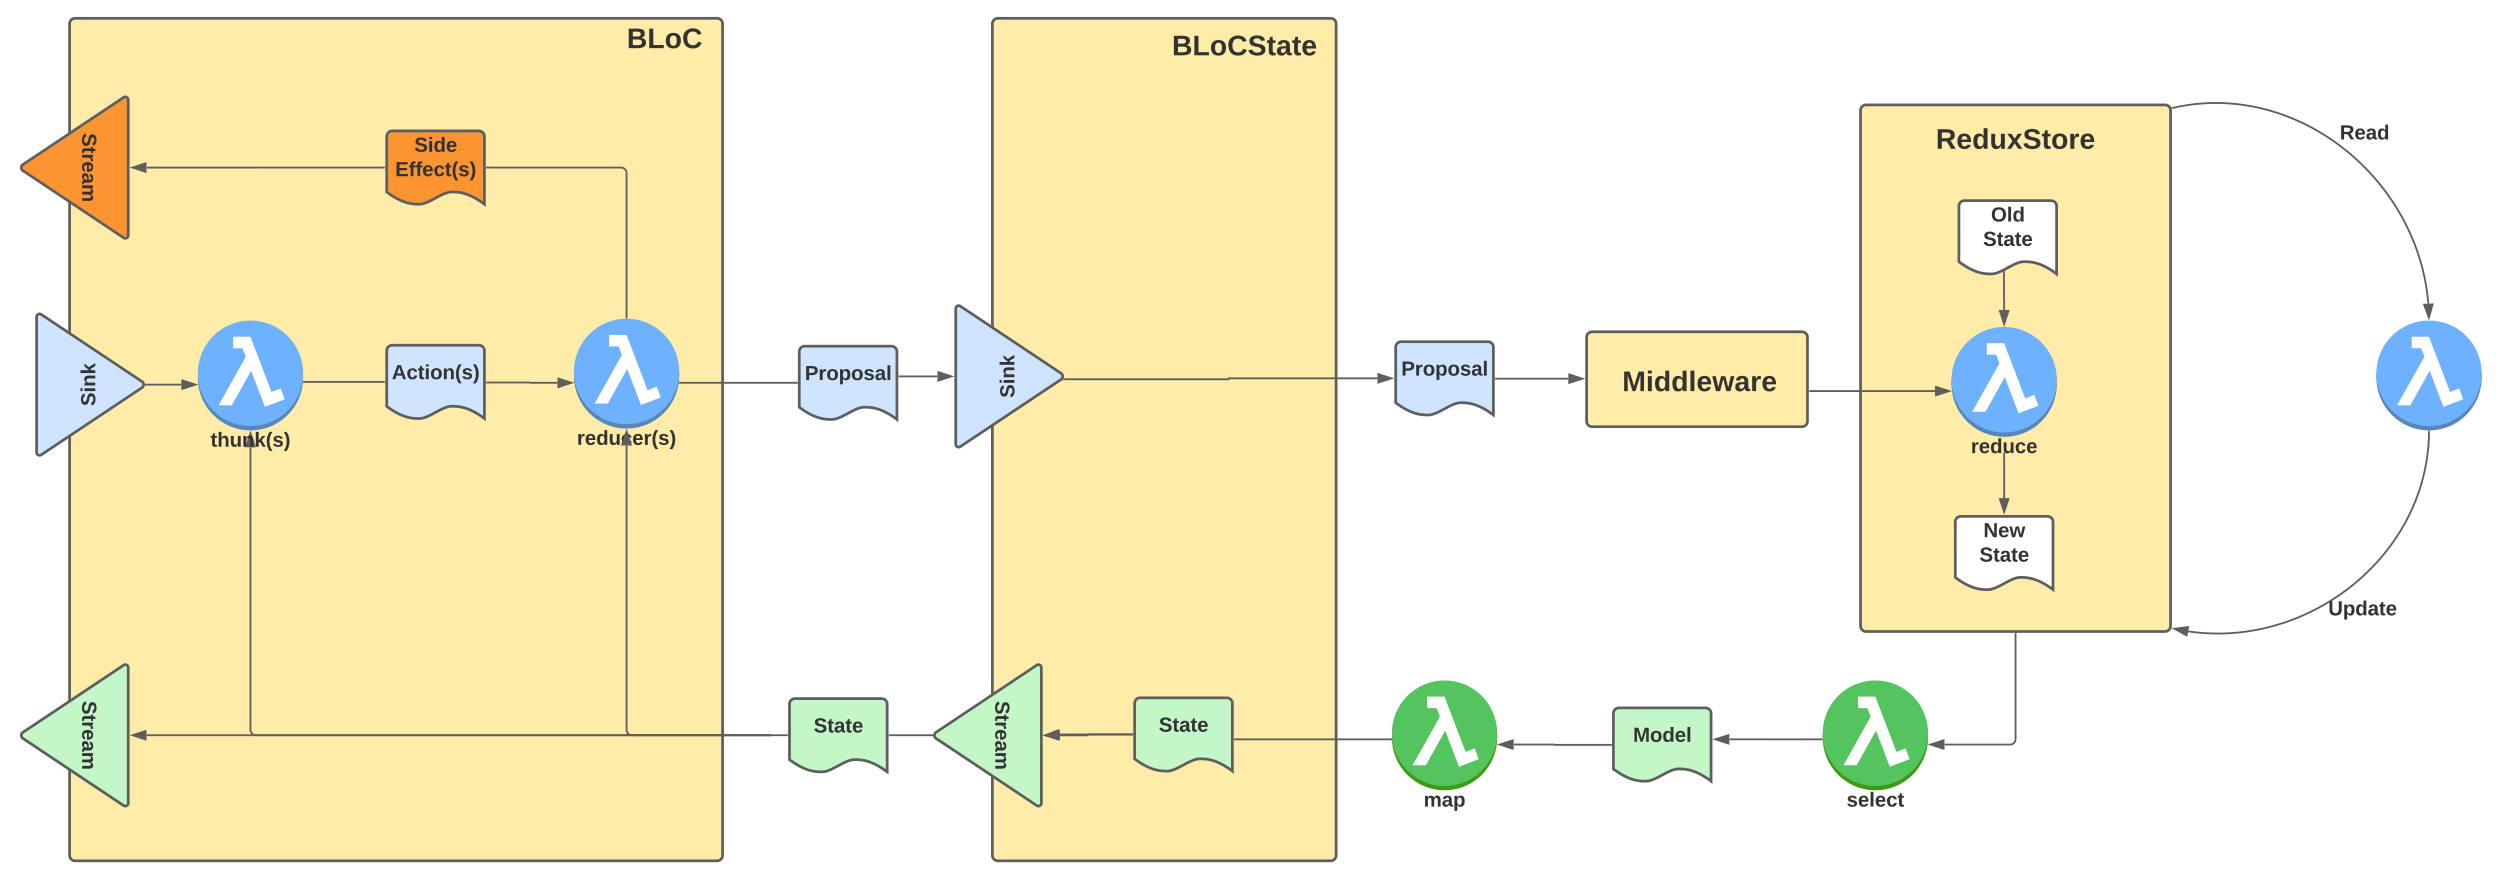 <svg xmlns="http://www.w3.org/2000/svg" xmlns:xlink="http://www.w3.org/1999/xlink" xmlns:lucid="lucid" width="2729.84" height="960"><g transform="translate(-17.44 2500)" lucid:page-tab-id="tABjnr-rrWgM"><path d="M0-2517.67h3677.73v1322.84H0z" fill="#fff"/><path d="M1101.05-2474a6 6 0 0 1 6-6h363.36a6 6 0 0 1 6 6v908a6 6 0 0 1-6 6h-363.35a6 6 0 0 1-6-6z" stroke="#5e5e5e" stroke-width="3" fill="#ffeca9"/><path d="M1256.4-2474a6 6 0 0 1 6-6h228a6 6 0 0 1 6 6v53.56a6 6 0 0 1-6 6h-228a6 6 0 0 1-6-6z" stroke="#000" stroke-opacity="0" stroke-width="3" fill="#fff" fill-opacity="0"/><use xlink:href="#a" transform="matrix(1,0,0,1,1261.413,-2475) translate(35.753 35.389)"/><path d="M999.3-2089h41.8" stroke="#5e5e5e" stroke-width="2" fill="none"/><path d="M999.33-2088h-1.03v-2h1.03z" stroke="#5e5e5e" stroke-width=".05" fill="#5e5e5e"/><path d="M1056.35-2089l-14.26 4.64v-9.28z" stroke="#5e5e5e" stroke-width="2" fill="#5e5e5e"/><path d="M1253.9-1698.03h-47.94a.5.5 0 0 0-.52.5.5.5 0 0 1-.5.52h-30.46" stroke="#5e5e5e" stroke-width="2" fill="none"/><path d="M1254.9-1697.03h-1v-2h1z" stroke="#5e5e5e" stroke-width=".05" fill="#5e5e5e"/><path d="M1159.2-1697l14.28-4.65v9.27z" stroke="#5e5e5e" stroke-width="2" fill="#5e5e5e"/><path d="M1035.23-1697.18h-46.6" stroke="#5e5e5e" stroke-width="2" fill="none"/><path d="M1036.32-1698.1l-.1 1.1.08.82h-1.1v-2h1.15zM988.67-1696.18h-1.03v-2h1.03z" stroke="#5e5e5e" stroke-width=".05" fill="#5e5e5e"/><path d="M1066.05-2012.33a3.2 3.2 0 0 1-5-2.67v-148a3.2 3.2 0 0 1 5-2.67l110 73.34a4 4 0 0 1 0 6.66z" stroke="#5e5e5e" stroke-width="3" fill="#cfe4ff"/><use xlink:href="#b" transform="matrix(6.123233995736766e-17,-1,1,6.123233995736766e-17,1066.054,-2014) translate(51.579 59.028)"/><path d="M879.5-1731.18a6 6 0 0 1 6-6h94.68a6 6 0 0 1 6 6v74c-17.8-13.36-28.9-13.36-35.63-13.36-10.66 0-24.85 13.36-35.52 13.36-6.6 0-17.8 0-35.52-13.36z" stroke="#5e5e5e" stroke-width="3" fill="#c3f7c8"/><use xlink:href="#c" transform="matrix(1,0,0,1,884.513,-1732.18) translate(21.401 32.028)"/><path d="M1149.52-1773.68a3.2 3.2 0 0 1 5 2.67v148a3.2 3.2 0 0 1-5 2.66l-110.02-73.34a4 4 0 0 1 0-6.66z" stroke="#5e5e5e" stroke-width="3" fill="#c3f7c8"/><use xlink:href="#d" transform="matrix(6.123233995736766e-17,1,-1,6.123233995736766e-17,1149.513,-1772.011) translate(37.382 45.278)"/><path d="M1256.4-1732.03a6 6 0 0 1 6-6h94.68a6 6 0 0 1 6 6v74c-17.8-13.36-28.9-13.36-35.63-13.36-10.66 0-24.85 13.37-35.52 13.37-6.6 0-17.8 0-35.52-13.36z" stroke="#5e5e5e" stroke-width="3" fill="#c3f7c8"/><use xlink:href="#c" transform="matrix(1,0,0,1,1261.413,-1733.034) translate(21.401 32.028)"/><path d="M1253.9-1698.03h-80.45" stroke="#5e5e5e" stroke-width="2" fill="none"/><path d="M1254.9-1697.03h-1v-2h1z" stroke="#5e5e5e" stroke-width=".05" fill="#5e5e5e"/><path d="M1159.2-1697.2l13.98-5.46.54 9.25z" stroke="#5e5e5e" stroke-width="2" fill="#5e5e5e"/><path d="M890.18-2116a6 6 0 0 1 6-6h94.67a6 6 0 0 1 6 6v74c-17.82-13.36-28.9-13.36-35.63-13.36-10.67 0-24.85 13.36-35.52 13.36-6.6 0-17.8 0-35.52-13.36z" stroke="#5e5e5e" stroke-width="3" fill="#cfe4ff"/><use xlink:href="#e" transform="matrix(1,0,0,1,895.179,-2117) translate(1.062 32.028)"/><path d="M2669.76-2029l-.16 7.75-.54 8.7-.9 8.6-1.28 8.58-1.62 8.5-1.98 8.46-2.35 8.4-2.7 8.33-3.1 8.3-3.45 8.2-3.83 8.16-4.22 8.05-4.6 7.98-5 7.86-5.38 7.73-5.76 7.6-6.16 7.42-6.5 7.24-6.9 7-7.22 6.8-7.56 6.53-7.87 6.23-8.16 5.93-8.42 5.58-8.64 5.23-8.85 4.88-9.02 4.47-9.15 4.08-9.27 3.67-9.36 3.26-9.4 2.84-9.46 2.43-9.46 2-9.45 1.6-9.42 1.2-9.4.8-9.33.38h-9.3l-9.2-.38-9.17-.77-9.1-1.15-.3-.05" stroke="#5e5e5e" stroke-width="2" stroke-linejoin="round" fill="none"/><path d="M2669.8-2030h.52l.47-.04-.04 1.08-2-.04.03-1.06z" stroke="#5e5e5e" stroke-width=".05" fill="#5e5e5e"/><path d="M2391.84-1813.43l14.88-1.86-1.75 9.1z" stroke="#5e5e5e" stroke-width="2" fill="#5e5e5e"/><use xlink:href="#f" transform="matrix(1,0,0,1,2559.706,-1845.842) translate(0 17.778)"/><path d="M2727.3-2087.64c0 31.8-25.77 57.63-57.5 57.63-31.75 0-57.5-25.83-57.5-57.64 0-31.8 25.75-57.63 57.5-57.63 31.73 0 57.5 25.82 57.5 57.63z" fill="#5886b6"/><path d="M2612.3-2092.38h115v4.73h-115v-4.73z" fill="#dc8e6c"/><path d="M2727.3-2092.37c0 31.8-25.77 57.63-57.5 57.63-31.75 0-57.5-25.82-57.5-57.63 0-31.8 25.75-57.63 57.5-57.63 31.73 0 57.5 25.82 57.5 57.63z" fill="#6db1ff"/><path d="M2707.18-2064.04l-4.48-11.8-9.96 3.84-14.23-37.42-3.97-10.33-1.87-4.9-2.9-7.65h-18.93v12.55h10.27l3.6 9.34-29.75 53.02h14.38l21.16-37.8 15 39.4 3.63-1.37 8.1-3.06 9.95-3.84z" fill="#fff"/><path d="M2049.05-2379.47a6 6 0 0 1 6-6h326.52a6 6 0 0 1 6 6v563a6 6 0 0 1-6 6h-326.52a6 6 0 0 1-6-6z" stroke="#5e5e5e" stroke-width="3" fill="#ffeca9"/><path d="M2263.35-2080.6c0 31.8-25.76 57.62-57.5 57.62s-57.5-25.82-57.5-57.63c0-31.82 25.76-57.64 57.5-57.64s57.5 25.82 57.5 57.63z" fill="#5886b6"/><path d="M2148.35-2085.34h115v4.72h-115v-4.72z" fill="#dc8e6c"/><path d="M2263.35-2085.34c0 31.8-25.76 57.63-57.5 57.63s-57.5-25.83-57.5-57.64c0-31.8 25.76-57.63 57.5-57.63s57.5 25.82 57.5 57.63z" fill="#6db1ff"/><path d="M2243.25-2057l-4.48-11.8-9.97 3.83-14.23-37.42-3.97-10.32-1.88-4.9-2.9-7.65h-18.93v12.55h10.26l3.6 9.34-29.75 53.03h14.4l21.15-37.8 15.03 39.4 3.6-1.37 8.1-3.06 9.97-3.83z" fill="#fff"/><use xlink:href="#g" transform="matrix(1,0,0,1,2148.347,-2022.968) translate(21.142 17.778)"/><path d="M2152.5-1930.16a6 6 0 0 1 6-6h94.68a6 6 0 0 1 6 6v74c-17.8-13.36-28.9-13.36-35.63-13.36-10.66 0-24.85 13.36-35.52 13.36-6.6 0-17.8 0-35.52-13.36z" stroke="#5e5e5e" stroke-width="3" fill="#fff"/><use xlink:href="#h" transform="matrix(1,0,0,1,2157.514,-1931.16) translate(25.691 17.778)"/><use xlink:href="#i" transform="matrix(1,0,0,1,2157.514,-1931.16) translate(21.401 44.444)"/><path d="M2205.62-2203.2v29.5a.1.1 0 0 0 .1.12.1.1 0 0 1 .13.1v12" stroke="#5e5e5e" stroke-width="2" fill="none"/><path d="M2206.62-2203.17h-2v-.55l2-.96z" stroke="#5e5e5e" stroke-width=".05" fill="#5e5e5e"/><path d="M2205.85-2146.2l-4.64-14.27h9.28z" stroke="#5e5e5e" stroke-width="2" fill="#5e5e5e"/><path d="M2205.85-2001.97v45.84" stroke="#5e5e5e" stroke-width="2" fill="none"/><path d="M2206.85-2001.94h-2v-4.03h2z" stroke="#5e5e5e" stroke-width=".05" fill="#5e5e5e"/><path d="M2205.85-1940.86l-4.64-14.27h9.28z" stroke="#5e5e5e" stroke-width="2" fill="#5e5e5e"/><path d="M2098.3-2367.7a6 6 0 0 1 6-6h228a6 6 0 0 1 6 6v48a6 6 0 0 1-6 6h-228a6 6 0 0 1-6-6z" stroke="#000" stroke-opacity="0" stroke-width="3" fill="#fff" fill-opacity="0"/><use xlink:href="#j" transform="matrix(1,0,0,1,2103.309,-2368.692) translate(27.932 31.139)"/><path d="M1993.54-2072.97h136.86" stroke="#5e5e5e" stroke-width="2" fill="none"/><path d="M1993.56-2071.97h-1.02v-2h1.02z" stroke="#5e5e5e" stroke-width=".05" fill="#5e5e5e"/><path d="M2145.67-2072.97l-14.27 4.64v-9.27z" stroke="#5e5e5e" stroke-width="2" fill="#5e5e5e"/><path d="M2389.64-2382.1l7.7-1.66 8.7-1.5 8.7-1.12 8.74-.75 8.76-.4h8.78l8.8.34 8.86.73 8.87 1.1 8.9 1.48 8.92 1.88 8.94 2.28 8.94 2.67 8.93 3.1 8.9 3.5 8.87 3.9 8.8 4.35 8.7 4.76 8.6 5.18 8.46 5.6 8.3 6 8.08 6.37 7.87 6.74 7.6 7.1 7.3 7.44 7.02 7.74 6.67 8.02 6.3 8.27 5.94 8.5 5.54 8.7 5.15 8.85 4.73 9 4.32 9.12 3.9 9.22 3.48 9.3 3.07 9.35 2.65 9.4 2.24 9.45 1.83 9.47 1.42 9.5 1.02 9.5.07 1.15" stroke="#5e5e5e" stroke-width="2" stroke-linejoin="round" fill="none"/><path d="M2389.88-2381.13l-.97.2-.2-.86-.43-1.03 1.2-.26z" stroke="#5e5e5e" stroke-width=".05" fill="#5e5e5e"/><path d="M2669.65-2153.23l-5.23-14.06 9.27-.38z" stroke="#5e5e5e" stroke-width="2" fill="#5e5e5e"/><use xlink:href="#k" transform="matrix(1,0,0,1,2572.313,-2365.514) translate(0 17.778)"/><path d="M1179.37-2085.88h179.3a.5.5 0 0 0 .5-.5.5.5 0 0 1 .5-.5h161.8" stroke="#5e5e5e" stroke-width="2" fill="none"/><path d="M1179.4-2084.88h-1.96l.25-.17.72-.9.5-.93h.48z" stroke="#5e5e5e" stroke-width=".05" fill="#5e5e5e"/><path d="M1536.72-2086.88l-14.26 4.64v-9.27z" stroke="#5e5e5e" stroke-width="2" fill="#5e5e5e"/><path d="M2156.45-2274.9a6 6 0 0 1 6-6h94.67a6 6 0 0 1 6 6v74c-17.8-13.36-28.9-13.36-35.63-13.36-10.67 0-24.86 13.36-35.53 13.36-6.6 0-17.8 0-35.52-13.36z" stroke="#5e5e5e" stroke-width="3" fill="#fff"/><use xlink:href="#l" transform="matrix(1,0,0,1,2161.452,-2275.901) translate(30.012 17.778)"/><use xlink:href="#i" transform="matrix(1,0,0,1,2161.452,-2275.901) translate(21.401 44.444)"/><path d="M2218.3-1808v115a6 6 0 0 1-6 6h-71.6" stroke="#5e5e5e" stroke-width="2" fill="none"/><path d="M2219.3-1807.98h-2v-1.03h2z" stroke="#5e5e5e" stroke-width=".05" fill="#5e5e5e"/><path d="M2125.42-1687l14.27-4.65v9.27z" stroke="#5e5e5e" stroke-width="2" fill="#5e5e5e"/><path d="M1749.93-2131.7a6 6 0 0 1 6-6h229.14a6 6 0 0 1 6 6v91.65a6 6 0 0 1-6 6h-229.14a6 6 0 0 1-6-6z" stroke="#5e5e5e" stroke-width="3" fill="#ffeca9"/><path d="M1794.4-2118.63a6 6 0 0 1 6-6h145.33a6 6 0 0 1 6 6v78.58a6 6 0 0 1-6 6H1800.4a6 6 0 0 1-6-6z" stroke="#000" stroke-opacity="0" stroke-width="3" fill="#fff" fill-opacity="0"/><use xlink:href="#m" transform="matrix(1,0,0,1,1799.403,-2119.629) translate(-10.562 46.722)"/><path d="M2122.74-1694.65c0 31.8-25.76 57.63-57.5 57.63s-57.5-25.82-57.5-57.63c0-31.82 25.76-57.63 57.5-57.63s57.5 25.8 57.5 57.63z" fill="#3f9915"/><path d="M2007.74-1699.4h115v4.74h-115v-4.73z" fill="#c3a100"/><path d="M2122.74-1699.38c0 31.8-25.76 57.63-57.5 57.63s-57.5-25.82-57.5-57.63c0-31.8 25.76-57.63 57.5-57.63s57.5 25.8 57.5 57.62z" fill="#54c45e"/><path d="M2102.64-1671.05l-4.48-11.8-9.97 3.84-14.24-37.43-3.97-10.33-1.9-4.9-2.88-7.65h-18.93v12.54h10.26l3.6 9.33-29.75 53.04h14.38l21.17-37.8 15.02 39.4 3.6-1.36 8.1-3.07 9.97-3.82z" fill="#fff"/><use xlink:href="#n" transform="matrix(1,0,0,1,2007.741,-1637.011) translate(26.049 17.778)"/><path d="M1779.15-1721a6 6 0 0 1 6-6h94.66a6 6 0 0 1 6 6v74c-17.8-13.37-28.9-13.37-35.6-13.37-10.68 0-24.87 13.36-35.53 13.36-6.62 0-17.82 0-35.52-13.37z" stroke="#5e5e5e" stroke-width="3" fill="#c3f7c8"/><use xlink:href="#o" transform="matrix(1,0,0,1,1784.148,-1722.011) translate(16.494 32.028)"/><path d="M1776.65-1686.65h-61.78a.18.18 0 0 1-.18-.18.18.18 0 0 0-.2-.18h-44.26" stroke="#5e5e5e" stroke-width="2" fill="none"/><path d="M1777.65-1685.65h-1.03v-2h1.03z" stroke="#5e5e5e" stroke-width=".05" fill="#5e5e5e"/><path d="M1654.97-1687l14.27-4.65v9.27z" stroke="#5e5e5e" stroke-width="2" fill="#5e5e5e"/><path d="M2006.82-1692.68h-59.26-.02v-.02h-41.77" stroke="#5e5e5e" stroke-width="2" fill="none"/><path d="M2007.87-1691.68h-1.08v-2h.97z" stroke="#5e5e5e" stroke-width=".05" fill="#5e5e5e"/><path d="M1890.5-1692.7l14.27-4.64v9.27z" stroke="#5e5e5e" stroke-width="2" fill="#5e5e5e"/><path d="M1541.46-2120.88a6 6 0 0 1 6-6h94.67a6 6 0 0 1 6 6v74c-17.82-13.36-28.9-13.36-35.63-13.36-10.67 0-24.85 13.36-35.52 13.36-6.6 0-17.8 0-35.52-13.36z" stroke="#5e5e5e" stroke-width="3" fill="#cfe4ff"/><use xlink:href="#e" transform="matrix(1,0,0,1,1546.461,-2121.878) translate(1.062 32.028)"/><path d="M1650.6-2086.5h79.36" stroke="#5e5e5e" stroke-width="2" fill="none"/><path d="M1650.6-2085.5h-1v-2h1z" stroke="#5e5e5e" stroke-width=".05" fill="#5e5e5e"/><path d="M1745.23-2086.5l-14.27 4.62v-9.27z" stroke="#5e5e5e" stroke-width="2" fill="#5e5e5e"/><path d="M1652.3-1694.65c0 31.8-25.77 57.63-57.5 57.63-31.75 0-57.5-25.82-57.5-57.63 0-31.82 25.75-57.63 57.5-57.63 31.73 0 57.5 25.8 57.5 57.63z" fill="#3f9915"/><path d="M1537.3-1699.4h115v4.74h-115v-4.73z" fill="#c3a100"/><path d="M1652.3-1699.38c0 31.8-25.77 57.63-57.5 57.63-31.75 0-57.5-25.82-57.5-57.63 0-31.8 25.75-57.63 57.5-57.63 31.73 0 57.5 25.8 57.5 57.62z" fill="#54c45e"/><path d="M1632.2-1671.05l-4.5-11.8-9.95 3.84-14.23-37.43-3.98-10.33-1.87-4.9-2.9-7.65h-18.93v12.54h10.27l3.62 9.33-29.76 53.04h14.37l21.17-37.8 15.02 39.4 3.6-1.36 8.1-3.07 9.97-3.82z" fill="#fff"/><use xlink:href="#p" transform="matrix(1,0,0,1,1537.294,-1637.011) translate(34.691 17.778)"/><path d="M1536.37-1692.68h-170.82" stroke="#5e5e5e" stroke-width="2" fill="none"/><path d="M1537.42-1691.68h-1.07v-2h.97zM1365.57-1691.68h-1.02v-2h1.02z" stroke="#5e5e5e" stroke-width=".05" fill="#5e5e5e"/><path d="M93.44-2474a6 6 0 0 1 6-6h701a6 6 0 0 1 6 6v908a6 6 0 0 1-6 6h-701a6 6 0 0 1-6-6z" stroke="#5e5e5e" stroke-width="3" fill="#ffeca9"/><path d="M623.2-2474a6 6 0 0 1 6-6h228a6 6 0 0 1 6 6v40.08a6 6 0 0 1-6 6h-228a6 6 0 0 1-6-6z" stroke="#000" stroke-opacity="0" stroke-width="3" fill="#fff" fill-opacity="0"/><use xlink:href="#q" transform="matrix(1,0,0,1,628.207,-2475) translate(73.691 27.576)"/><path d="M176.74-2080h38.75" stroke="#5e5e5e" stroke-width="2" fill="none"/><path d="M176.76-2079h-1.12l.1-1-.1-1h1.12z" stroke="#5e5e5e" stroke-width=".05" fill="#5e5e5e"/><path d="M230.76-2080l-14.27 4.64v-9.28z" stroke="#5e5e5e" stroke-width="2" fill="#5e5e5e"/><path d="M858.04-1697.18h-561.1a6 6 0 0 1-6-6v-308.33M858-1697.18h1.04" stroke="#5e5e5e" stroke-width="2" fill="none"/><path d="M290.94-2026.78l4.64 14.27h-9.27z" stroke="#5e5e5e" stroke-width="2" fill="#5e5e5e"/><path d="M548.86-2082.33h47.23a.17.17 0 0 1 .16.16.17.17 0 0 0 .16.17h29.74" stroke="#5e5e5e" stroke-width="2" fill="none"/><path d="M548.88-2081.33h-1.02v-2h1.02z" stroke="#5e5e5e" stroke-width=".05" fill="#5e5e5e"/><path d="M641.43-2082l-14.27 4.64v-9.28z" stroke="#5e5e5e" stroke-width="2" fill="#5e5e5e"/><path d="M349.24-2083h88" stroke="#5e5e5e" stroke-width="2" fill="none"/><path d="M349.26-2082h-1.1l.06-.58.06-1.42h.98zM438.23-2082h-1.03v-2h1.03z" stroke="#5e5e5e" stroke-width=".05" fill="#5e5e5e"/><path d="M858.04-1697.18H177.4M858-1697.18h1.04" stroke="#5e5e5e" stroke-width="2" fill="none"/><path d="M162.14-1697.18l14.27-4.64v9.27z" stroke="#5e5e5e" stroke-width="2" fill="#5e5e5e"/><path d="M348.44-2087.64c0 31.8-25.76 57.63-57.5 57.63s-57.5-25.83-57.5-57.64c0-31.8 25.76-57.63 57.5-57.63s57.5 25.82 57.5 57.63z" fill="#5886b6"/><path d="M233.44-2092.38h115v4.73h-115v-4.73z" fill="#dc8e6c"/><path d="M348.44-2092.37c0 31.8-25.76 57.63-57.5 57.63s-57.5-25.82-57.5-57.63c0-31.8 25.76-57.63 57.5-57.63s57.5 25.82 57.5 57.63z" fill="#6db1ff"/><path d="M328.34-2064.04l-4.48-11.8-9.97 3.84-14.24-37.42-3.97-10.33-1.9-4.9-2.88-7.65H272v12.55h10.25l3.62 9.34-29.76 53.02h14.38l21.16-37.8 15.03 39.4 3.6-1.37 8.1-3.06 9.97-3.84z" fill="#fff"/><use xlink:href="#r" transform="matrix(1,0,0,1,233.44,-2030) translate(13.858 17.778)"/><path d="M152.45-1773.68a3.2 3.2 0 0 1 5 2.67v148a3.2 3.2 0 0 1-5 2.66l-110.02-73.34a4 4 0 0 1 0-6.66z" stroke="#5e5e5e" stroke-width="3" fill="#c3f7c8"/><use xlink:href="#d" transform="matrix(6.123233995736766e-17,1,-1,6.123233995736766e-17,152.44,-1772.011) translate(37.382 45.278)"/><path d="M62.43-2003.33a3.2 3.2 0 0 1-5-2.67v-148a3.2 3.2 0 0 1 5-2.67l110.02 73.34a4 4 0 0 1 0 6.66z" stroke="#5e5e5e" stroke-width="3" fill="#cfe4ff"/><use xlink:href="#b" transform="matrix(6.123233995736766e-17,-1,1,6.123233995736766e-17,62.44,-2005) translate(51.579 59.028)"/><path d="M439.73-2117a6 6 0 0 1 6-6h94.66a6 6 0 0 1 6 6v74c-17.82-13.36-28.9-13.36-35.63-13.36-10.67 0-24.86 13.36-35.52 13.36-6.62 0-17.82 0-35.52-13.36z" stroke="#5e5e5e" stroke-width="3" fill="#cfe4ff"/><use xlink:href="#s" transform="matrix(1,0,0,1,444.728,-2118) translate(0.537 32.028)"/><path d="M759.1-2089.64c0 31.8-25.75 57.63-57.5 57.63-31.73 0-57.5-25.83-57.5-57.64 0-31.8 25.77-57.63 57.5-57.63 31.75 0 57.5 25.82 57.5 57.63z" fill="#5886b6"/><path d="M644.1-2094.38h115v4.73h-115v-4.73z" fill="#dc8e6c"/><path d="M759.1-2094.37c0 31.8-25.75 57.63-57.5 57.63-31.73 0-57.5-25.82-57.5-57.63 0-31.8 25.77-57.63 57.5-57.63 31.75 0 57.5 25.82 57.5 57.63z" fill="#6db1ff"/><path d="M739-2066.04l-4.47-11.8-9.97 3.84-14.23-37.42-3.97-10.33-1.88-4.9-2.9-7.65h-18.93v12.55h10.27l3.6 9.34-29.75 53.02h14.38l21.16-37.8 15.04 39.4 3.6-1.37 8.1-3.06 9.97-3.84z" fill="#fff"/><use xlink:href="#t" transform="matrix(1,0,0,1,644.107,-2032) translate(3.302 17.778)"/><path d="M877-1697.18H707.6a6 6 0 0 1-6-6v-310.33" stroke="#5e5e5e" stroke-width="2" fill="none"/><path d="M878-1696.18h-1v-2h1z" stroke="#5e5e5e" stroke-width=".05" fill="#5e5e5e"/><path d="M701.6-2028.78l4.64 14.27h-9.27z" stroke="#5e5e5e" stroke-width="2" fill="#5e5e5e"/><path d="M439.73-2351.02a6 6 0 0 1 6-6h94.66a6 6 0 0 1 6 6v74c-17.82-13.36-28.9-13.36-35.63-13.36-10.67 0-24.86 13.36-35.52 13.36-6.62 0-17.82 0-35.52-13.36z" stroke="#5e5e5e" stroke-width="3" fill="#fc9432"/><use xlink:href="#u" transform="matrix(1,0,0,1,444.728,-2352.023) translate(25.074 17.778)"/><use xlink:href="#v" transform="matrix(1,0,0,1,444.728,-2352.023) translate(4.21 44.444)"/><path d="M152.45-2393.67a3.2 3.2 0 0 1 5 2.67v148a3.2 3.2 0 0 1-5 2.67l-110.02-73.34a4 4 0 0 1 0-6.66z" stroke="#5e5e5e" stroke-width="3" fill="#fc9432"/><use xlink:href="#d" transform="matrix(6.123233995736766e-17,1,-1,6.123233995736766e-17,152.44,-2392) translate(37.382 45.278)"/><path d="M701.6-2153v-158.02a6 6 0 0 0-6-6H548.86" stroke="#5e5e5e" stroke-width="2" fill="none"/><path d="M702.6-2151.96l-1-.04h-.52l-.47.03v-1.06h2zM548.88-2316.02h-1.02v-2h1.02z" stroke="#5e5e5e" stroke-width=".05" fill="#5e5e5e"/><path d="M437.23-2317.02H298.58l-.03.02H177.4" stroke="#5e5e5e" stroke-width="2" fill="none"/><path d="M438.23-2316.02h-1.03v-2h1.03z" stroke="#5e5e5e" stroke-width=".05" fill="#5e5e5e"/><path d="M162.14-2317l14.27-4.64v9.28z" stroke="#5e5e5e" stroke-width="2" fill="#5e5e5e"/><path d="M759.55-2082h128.13" stroke="#5e5e5e" stroke-width="2" fill="none"/><path d="M759.58-2081h-1.16l.26-2h.9zM888.68-2081h-1.03v-2h1.03z" stroke="#5e5e5e" stroke-width=".05" fill="#5e5e5e"/><defs><path fill="#333" d="M182-130c37 4 62 22 62 59C244 23 116-4 24 0v-248c84 5 203-23 205 63 0 31-19 50-47 55zM76-148c40-3 101 13 101-30 0-44-60-28-101-31v61zm0 110c48-3 116 14 116-37 0-48-69-32-116-35v72" id="w"/><path fill="#333" d="M24 0v-248h52v208h133V0H24" id="x"/><path fill="#333" d="M110-194c64 0 96 36 96 99 0 64-35 99-97 99-61 0-95-36-95-99 0-62 34-99 96-99zm-1 164c35 0 45-28 45-65 0-40-10-65-43-65-34 0-45 26-45 65 0 36 10 65 43 65" id="y"/><path fill="#333" d="M67-125c0 53 21 87 73 88 37 1 54-22 65-47l45 17C233-25 199 4 140 4 58 4 20-42 15-125 8-235 124-281 211-232c18 10 29 29 36 50l-46 12c-8-25-30-41-62-41-52 0-71 34-72 86" id="z"/><path fill="#333" d="M169-182c-1-43-94-46-97-3 18 66 151 10 154 114 3 95-165 93-204 36-6-8-10-19-12-30l50-8c3 46 112 56 116 5-17-69-150-10-154-114-4-87 153-88 188-35 5 8 8 18 10 28" id="A"/><path fill="#333" d="M115-3C79 11 28 4 28-45v-112H4v-33h27l15-45h31v45h36v33H77v99c-1 23 16 31 38 25v30" id="B"/><path fill="#333" d="M133-34C117-15 103 5 69 4 32 3 11-16 11-54c-1-60 55-63 116-61 1-26-3-47-28-47-18 1-26 9-28 27l-52-2c7-38 36-58 82-57s74 22 75 68l1 82c-1 14 12 18 25 15v27c-30 8-71 5-69-32zm-48 3c29 0 43-24 42-57-32 0-66-3-65 30 0 17 8 27 23 27" id="C"/><path fill="#333" d="M185-48c-13 30-37 53-82 52C43 2 14-33 14-96s30-98 90-98c62 0 83 45 84 108H66c0 31 8 55 39 56 18 0 30-7 34-22zm-45-69c5-46-57-63-70-21-2 6-4 13-4 21h74" id="D"/><g id="a"><use transform="matrix(0.086,0,0,0.086,0,0)" xlink:href="#w"/><use transform="matrix(0.086,0,0,0.086,22.383,0)" xlink:href="#x"/><use transform="matrix(0.086,0,0,0.086,41.309,0)" xlink:href="#y"/><use transform="matrix(0.086,0,0,0.086,60.235,0)" xlink:href="#z"/><use transform="matrix(0.086,0,0,0.086,82.617,0)" xlink:href="#A"/><use transform="matrix(0.086,0,0,0.086,103.358,0)" xlink:href="#B"/><use transform="matrix(0.086,0,0,0.086,113.642,0)" xlink:href="#C"/><use transform="matrix(0.086,0,0,0.086,130.926,0)" xlink:href="#B"/><use transform="matrix(0.086,0,0,0.086,141.21,0)" xlink:href="#D"/></g><path fill="#333" d="M25-224v-37h50v37H25zM25 0v-190h50V0H25" id="E"/><path fill="#333" d="M135-194c87-1 58 113 63 194h-50c-7-57 23-157-34-157-59 0-34 97-39 157H25l-1-190h47c2 12-1 28 3 38 12-26 28-41 61-42" id="F"/><path fill="#333" d="M147 0L96-86 75-71V0H25v-261h50v150l67-79h53l-66 74L201 0h-54" id="G"/><g id="b"><use transform="matrix(0.062,0,0,0.062,0,0)" xlink:href="#A"/><use transform="matrix(0.062,0,0,0.062,14.815,0)" xlink:href="#E"/><use transform="matrix(0.062,0,0,0.062,20.988,0)" xlink:href="#F"/><use transform="matrix(0.062,0,0,0.062,34.506,0)" xlink:href="#G"/></g><g id="c"><use transform="matrix(0.062,0,0,0.062,0,0)" xlink:href="#A"/><use transform="matrix(0.062,0,0,0.062,14.815,0)" xlink:href="#B"/><use transform="matrix(0.062,0,0,0.062,22.16,0)" xlink:href="#C"/><use transform="matrix(0.062,0,0,0.062,34.506,0)" xlink:href="#B"/><use transform="matrix(0.062,0,0,0.062,41.852,0)" xlink:href="#D"/></g><path fill="#333" d="M135-150c-39-12-60 13-60 57V0H25l-1-190h47c2 13-1 29 3 40 6-28 27-53 61-41v41" id="H"/><path fill="#333" d="M220-157c-53 9-28 100-34 157h-49v-107c1-27-5-49-29-50C55-147 81-57 75 0H25l-1-190h47c2 12-1 28 3 38 10-53 101-56 108 0 13-22 24-43 59-42 82 1 51 116 57 194h-49v-107c-1-25-5-48-29-50" id="I"/><g id="d"><use transform="matrix(0.062,0,0,0.062,0,0)" xlink:href="#A"/><use transform="matrix(0.062,0,0,0.062,14.815,0)" xlink:href="#B"/><use transform="matrix(0.062,0,0,0.062,22.16,0)" xlink:href="#H"/><use transform="matrix(0.062,0,0,0.062,30.802,0)" xlink:href="#D"/><use transform="matrix(0.062,0,0,0.062,43.148,0)" xlink:href="#C"/><use transform="matrix(0.062,0,0,0.062,55.494,0)" xlink:href="#I"/></g><path fill="#333" d="M24-248c93 1 206-16 204 79-1 75-69 88-152 82V0H24v-248zm52 121c47 0 100 7 100-41 0-47-54-39-100-39v80" id="J"/><path fill="#333" d="M135-194c53 0 70 44 70 98 0 56-19 98-73 100-31 1-45-17-59-34 3 33 2 69 2 105H25l-1-265h48c2 10 0 23 3 31 11-24 29-35 60-35zM114-30c33 0 39-31 40-66 0-38-9-64-40-64-56 0-55 130 0 130" id="K"/><path fill="#333" d="M137-138c1-29-70-34-71-4 15 46 118 7 119 86 1 83-164 76-172 9l43-7c4 19 20 25 44 25 33 8 57-30 24-41C81-84 22-81 20-136c-2-80 154-74 161-7" id="L"/><path fill="#333" d="M25 0v-261h50V0H25" id="M"/><g id="e"><use transform="matrix(0.062,0,0,0.062,0,0)" xlink:href="#J"/><use transform="matrix(0.062,0,0,0.062,14.815,0)" xlink:href="#H"/><use transform="matrix(0.062,0,0,0.062,23.457,0)" xlink:href="#y"/><use transform="matrix(0.062,0,0,0.062,36.975,0)" xlink:href="#K"/><use transform="matrix(0.062,0,0,0.062,50.494,0)" xlink:href="#y"/><use transform="matrix(0.062,0,0,0.062,64.012,0)" xlink:href="#L"/><use transform="matrix(0.062,0,0,0.062,76.358,0)" xlink:href="#C"/><use transform="matrix(0.062,0,0,0.062,88.704,0)" xlink:href="#M"/></g><path fill="#333" d="M238-95c0 69-44 99-111 99C63 4 22-25 22-93v-155h51v151c-1 38 19 59 55 60 90 1 49-130 58-211h52v153" id="N"/><path fill="#333" d="M88-194c31-1 46 15 58 34l-1-101h50l1 261h-48c-2-10 0-23-3-31C134-8 116 4 84 4 32 4 16-41 15-95c0-56 19-97 73-99zm17 164c33 0 40-30 41-66 1-37-9-64-41-64s-38 30-39 65c0 43 13 65 39 65" id="O"/><g id="f"><use transform="matrix(0.062,0,0,0.062,0,0)" xlink:href="#N"/><use transform="matrix(0.062,0,0,0.062,15.988,0)" xlink:href="#K"/><use transform="matrix(0.062,0,0,0.062,29.506,0)" xlink:href="#O"/><use transform="matrix(0.062,0,0,0.062,43.025,0)" xlink:href="#C"/><use transform="matrix(0.062,0,0,0.062,55.37,0)" xlink:href="#B"/><use transform="matrix(0.062,0,0,0.062,62.716,0)" xlink:href="#D"/></g><path fill="#333" d="M85 4C-2 5 27-109 22-190h50c7 57-23 150 33 157 60-5 35-97 40-157h50l1 190h-47c-2-12 1-28-3-38-12 25-28 42-61 42" id="P"/><path fill="#333" d="M190-63c-7 42-38 67-86 67-59 0-84-38-90-98-12-110 154-137 174-36l-49 2c-2-19-15-32-35-32-30 0-35 28-38 64-6 74 65 87 74 30" id="Q"/><g id="g"><use transform="matrix(0.062,0,0,0.062,0,0)" xlink:href="#H"/><use transform="matrix(0.062,0,0,0.062,8.642,0)" xlink:href="#D"/><use transform="matrix(0.062,0,0,0.062,20.988,0)" xlink:href="#O"/><use transform="matrix(0.062,0,0,0.062,34.506,0)" xlink:href="#P"/><use transform="matrix(0.062,0,0,0.062,48.025,0)" xlink:href="#Q"/><use transform="matrix(0.062,0,0,0.062,60.37,0)" xlink:href="#D"/></g><path fill="#333" d="M175 0L67-191c6 58 2 128 3 191H24v-248h59L193-55c-6-58-2-129-3-193h46V0h-61" id="R"/><path fill="#333" d="M231 0h-52l-39-155L100 0H48L-1-190h46L77-45c9-52 24-97 36-145h53l37 145 32-145h46" id="S"/><g id="h"><use transform="matrix(0.062,0,0,0.062,0,0)" xlink:href="#R"/><use transform="matrix(0.062,0,0,0.062,15.988,0)" xlink:href="#D"/><use transform="matrix(0.062,0,0,0.062,28.333,0)" xlink:href="#S"/></g><g id="i"><use transform="matrix(0.062,0,0,0.062,0,0)" xlink:href="#A"/><use transform="matrix(0.062,0,0,0.062,14.815,0)" xlink:href="#B"/><use transform="matrix(0.062,0,0,0.062,22.16,0)" xlink:href="#C"/><use transform="matrix(0.062,0,0,0.062,34.506,0)" xlink:href="#B"/><use transform="matrix(0.062,0,0,0.062,41.852,0)" xlink:href="#D"/></g><path fill="#333" d="M240-174c0 40-23 61-54 70L253 0h-59l-57-94H76V0H24v-248c93 4 217-23 216 74zM76-134c48-2 112 12 112-38 0-48-66-32-112-35v73" id="T"/><path fill="#333" d="M144 0l-44-69L55 0H2l70-98-66-92h53l41 62 40-62h54l-67 91 71 99h-54" id="U"/><g id="j"><use transform="matrix(0.086,0,0,0.086,0,0)" xlink:href="#T"/><use transform="matrix(0.086,0,0,0.086,22.383,0)" xlink:href="#D"/><use transform="matrix(0.086,0,0,0.086,39.667,0)" xlink:href="#O"/><use transform="matrix(0.086,0,0,0.086,58.593,0)" xlink:href="#P"/><use transform="matrix(0.086,0,0,0.086,77.519,0)" xlink:href="#U"/><use transform="matrix(0.086,0,0,0.086,94.802,0)" xlink:href="#A"/><use transform="matrix(0.086,0,0,0.086,115.543,0)" xlink:href="#B"/><use transform="matrix(0.086,0,0,0.086,125.827,0)" xlink:href="#y"/><use transform="matrix(0.086,0,0,0.086,144.753,0)" xlink:href="#H"/><use transform="matrix(0.086,0,0,0.086,156.852,0)" xlink:href="#D"/></g><g id="k"><use transform="matrix(0.062,0,0,0.062,0,0)" xlink:href="#T"/><use transform="matrix(0.062,0,0,0.062,15.988,0)" xlink:href="#D"/><use transform="matrix(0.062,0,0,0.062,28.333,0)" xlink:href="#C"/><use transform="matrix(0.062,0,0,0.062,40.679,0)" xlink:href="#O"/></g><path fill="#333" d="M140-251c80 0 125 45 125 126S219 4 139 4C58 4 15-44 15-125s44-126 125-126zm-1 214c52 0 73-35 73-88 0-50-21-86-72-86-52 0-73 35-73 86s22 88 72 88" id="V"/><g id="l"><use transform="matrix(0.062,0,0,0.062,0,0)" xlink:href="#V"/><use transform="matrix(0.062,0,0,0.062,17.284,0)" xlink:href="#M"/><use transform="matrix(0.062,0,0,0.062,23.457,0)" xlink:href="#O"/></g><path fill="#333" d="M230 0l2-204L168 0h-37L68-204 70 0H24v-248h70l56 185 57-185h69V0h-46" id="W"/><g id="m"><use transform="matrix(0.086,0,0,0.086,0,0)" xlink:href="#W"/><use transform="matrix(0.086,0,0,0.086,25.84,0)" xlink:href="#E"/><use transform="matrix(0.086,0,0,0.086,34.481,0)" xlink:href="#O"/><use transform="matrix(0.086,0,0,0.086,53.407,0)" xlink:href="#O"/><use transform="matrix(0.086,0,0,0.086,72.333,0)" xlink:href="#M"/><use transform="matrix(0.086,0,0,0.086,80.975,0)" xlink:href="#D"/><use transform="matrix(0.086,0,0,0.086,98.259,0)" xlink:href="#S"/><use transform="matrix(0.086,0,0,0.086,122.457,0)" xlink:href="#C"/><use transform="matrix(0.086,0,0,0.086,139.741,0)" xlink:href="#H"/><use transform="matrix(0.086,0,0,0.086,151.84,0)" xlink:href="#D"/></g><g id="n"><use transform="matrix(0.062,0,0,0.062,0,0)" xlink:href="#L"/><use transform="matrix(0.062,0,0,0.062,12.346,0)" xlink:href="#D"/><use transform="matrix(0.062,0,0,0.062,24.691,0)" xlink:href="#M"/><use transform="matrix(0.062,0,0,0.062,30.864,0)" xlink:href="#D"/><use transform="matrix(0.062,0,0,0.062,43.21,0)" xlink:href="#Q"/><use transform="matrix(0.062,0,0,0.062,55.556,0)" xlink:href="#B"/></g><g id="o"><use transform="matrix(0.062,0,0,0.062,0,0)" xlink:href="#W"/><use transform="matrix(0.062,0,0,0.062,18.457,0)" xlink:href="#y"/><use transform="matrix(0.062,0,0,0.062,31.975,0)" xlink:href="#O"/><use transform="matrix(0.062,0,0,0.062,45.494,0)" xlink:href="#D"/><use transform="matrix(0.062,0,0,0.062,57.84,0)" xlink:href="#M"/></g><g id="p"><use transform="matrix(0.062,0,0,0.062,0,0)" xlink:href="#I"/><use transform="matrix(0.062,0,0,0.062,19.753,0)" xlink:href="#C"/><use transform="matrix(0.062,0,0,0.062,32.099,0)" xlink:href="#K"/></g><g id="q"><use transform="matrix(0.086,0,0,0.086,0,0)" xlink:href="#w"/><use transform="matrix(0.086,0,0,0.086,22.383,0)" xlink:href="#x"/><use transform="matrix(0.086,0,0,0.086,41.309,0)" xlink:href="#y"/><use transform="matrix(0.086,0,0,0.086,60.235,0)" xlink:href="#z"/></g><path fill="#333" d="M114-157C55-157 80-60 75 0H25v-261h50l-1 109c12-26 28-41 61-42 86-1 58 113 63 194h-50c-7-57 23-157-34-157" id="X"/><path fill="#333" d="M67-93c0 74 22 123 53 168H70C40 30 18-18 18-93s22-123 52-168h50c-32 44-53 94-53 168" id="Y"/><path fill="#333" d="M102-93c0 74-22 123-52 168H0C30 29 54-18 53-93c0-74-22-123-53-168h50c30 45 52 94 52 168" id="Z"/><g id="r"><use transform="matrix(0.062,0,0,0.062,0,0)" xlink:href="#B"/><use transform="matrix(0.062,0,0,0.062,7.346,0)" xlink:href="#X"/><use transform="matrix(0.062,0,0,0.062,20.864,0)" xlink:href="#P"/><use transform="matrix(0.062,0,0,0.062,34.383,0)" xlink:href="#F"/><use transform="matrix(0.062,0,0,0.062,47.901,0)" xlink:href="#G"/><use transform="matrix(0.062,0,0,0.062,60.247,0)" xlink:href="#Y"/><use transform="matrix(0.062,0,0,0.062,67.593,0)" xlink:href="#L"/><use transform="matrix(0.062,0,0,0.062,79.938,0)" xlink:href="#Z"/></g><path fill="#333" d="M199 0l-22-63H83L61 0H9l90-248h61L250 0h-51zm-33-102l-36-108c-10 38-24 72-36 108h72" id="aa"/><g id="s"><use transform="matrix(0.062,0,0,0.062,0,0)" xlink:href="#aa"/><use transform="matrix(0.062,0,0,0.062,15.988,0)" xlink:href="#Q"/><use transform="matrix(0.062,0,0,0.062,28.333,0)" xlink:href="#B"/><use transform="matrix(0.062,0,0,0.062,35.679,0)" xlink:href="#E"/><use transform="matrix(0.062,0,0,0.062,41.852,0)" xlink:href="#y"/><use transform="matrix(0.062,0,0,0.062,55.37,0)" xlink:href="#F"/><use transform="matrix(0.062,0,0,0.062,68.889,0)" xlink:href="#Y"/><use transform="matrix(0.062,0,0,0.062,76.235,0)" xlink:href="#L"/><use transform="matrix(0.062,0,0,0.062,88.58,0)" xlink:href="#Z"/></g><g id="t"><use transform="matrix(0.062,0,0,0.062,0,0)" xlink:href="#H"/><use transform="matrix(0.062,0,0,0.062,8.642,0)" xlink:href="#D"/><use transform="matrix(0.062,0,0,0.062,20.988,0)" xlink:href="#O"/><use transform="matrix(0.062,0,0,0.062,34.506,0)" xlink:href="#P"/><use transform="matrix(0.062,0,0,0.062,48.025,0)" xlink:href="#Q"/><use transform="matrix(0.062,0,0,0.062,60.37,0)" xlink:href="#D"/><use transform="matrix(0.062,0,0,0.062,72.716,0)" xlink:href="#H"/><use transform="matrix(0.062,0,0,0.062,81.358,0)" xlink:href="#Y"/><use transform="matrix(0.062,0,0,0.062,88.704,0)" xlink:href="#L"/><use transform="matrix(0.062,0,0,0.062,101.049,0)" xlink:href="#Z"/></g><g id="u"><use transform="matrix(0.062,0,0,0.062,0,0)" xlink:href="#A"/><use transform="matrix(0.062,0,0,0.062,14.815,0)" xlink:href="#E"/><use transform="matrix(0.062,0,0,0.062,20.988,0)" xlink:href="#O"/><use transform="matrix(0.062,0,0,0.062,34.506,0)" xlink:href="#D"/></g><path fill="#333" d="M24 0v-248h195v40H76v63h132v40H76v65h150V0H24" id="ab"/><path fill="#333" d="M121-226c-27-7-43 5-38 36h38v33H83V0H34v-157H6v-33h28c-9-59 32-81 87-68v32" id="ac"/><g id="v"><use transform="matrix(0.062,0,0,0.062,0,0)" xlink:href="#ab"/><use transform="matrix(0.062,0,0,0.062,14.815,0)" xlink:href="#ac"/><use transform="matrix(0.062,0,0,0.062,22.16,0)" xlink:href="#ac"/><use transform="matrix(0.062,0,0,0.062,29.506,0)" xlink:href="#D"/><use transform="matrix(0.062,0,0,0.062,41.852,0)" xlink:href="#Q"/><use transform="matrix(0.062,0,0,0.062,54.198,0)" xlink:href="#B"/><use transform="matrix(0.062,0,0,0.062,61.543,0)" xlink:href="#Y"/><use transform="matrix(0.062,0,0,0.062,68.889,0)" xlink:href="#L"/><use transform="matrix(0.062,0,0,0.062,81.235,0)" xlink:href="#Z"/></g></defs></g></svg>